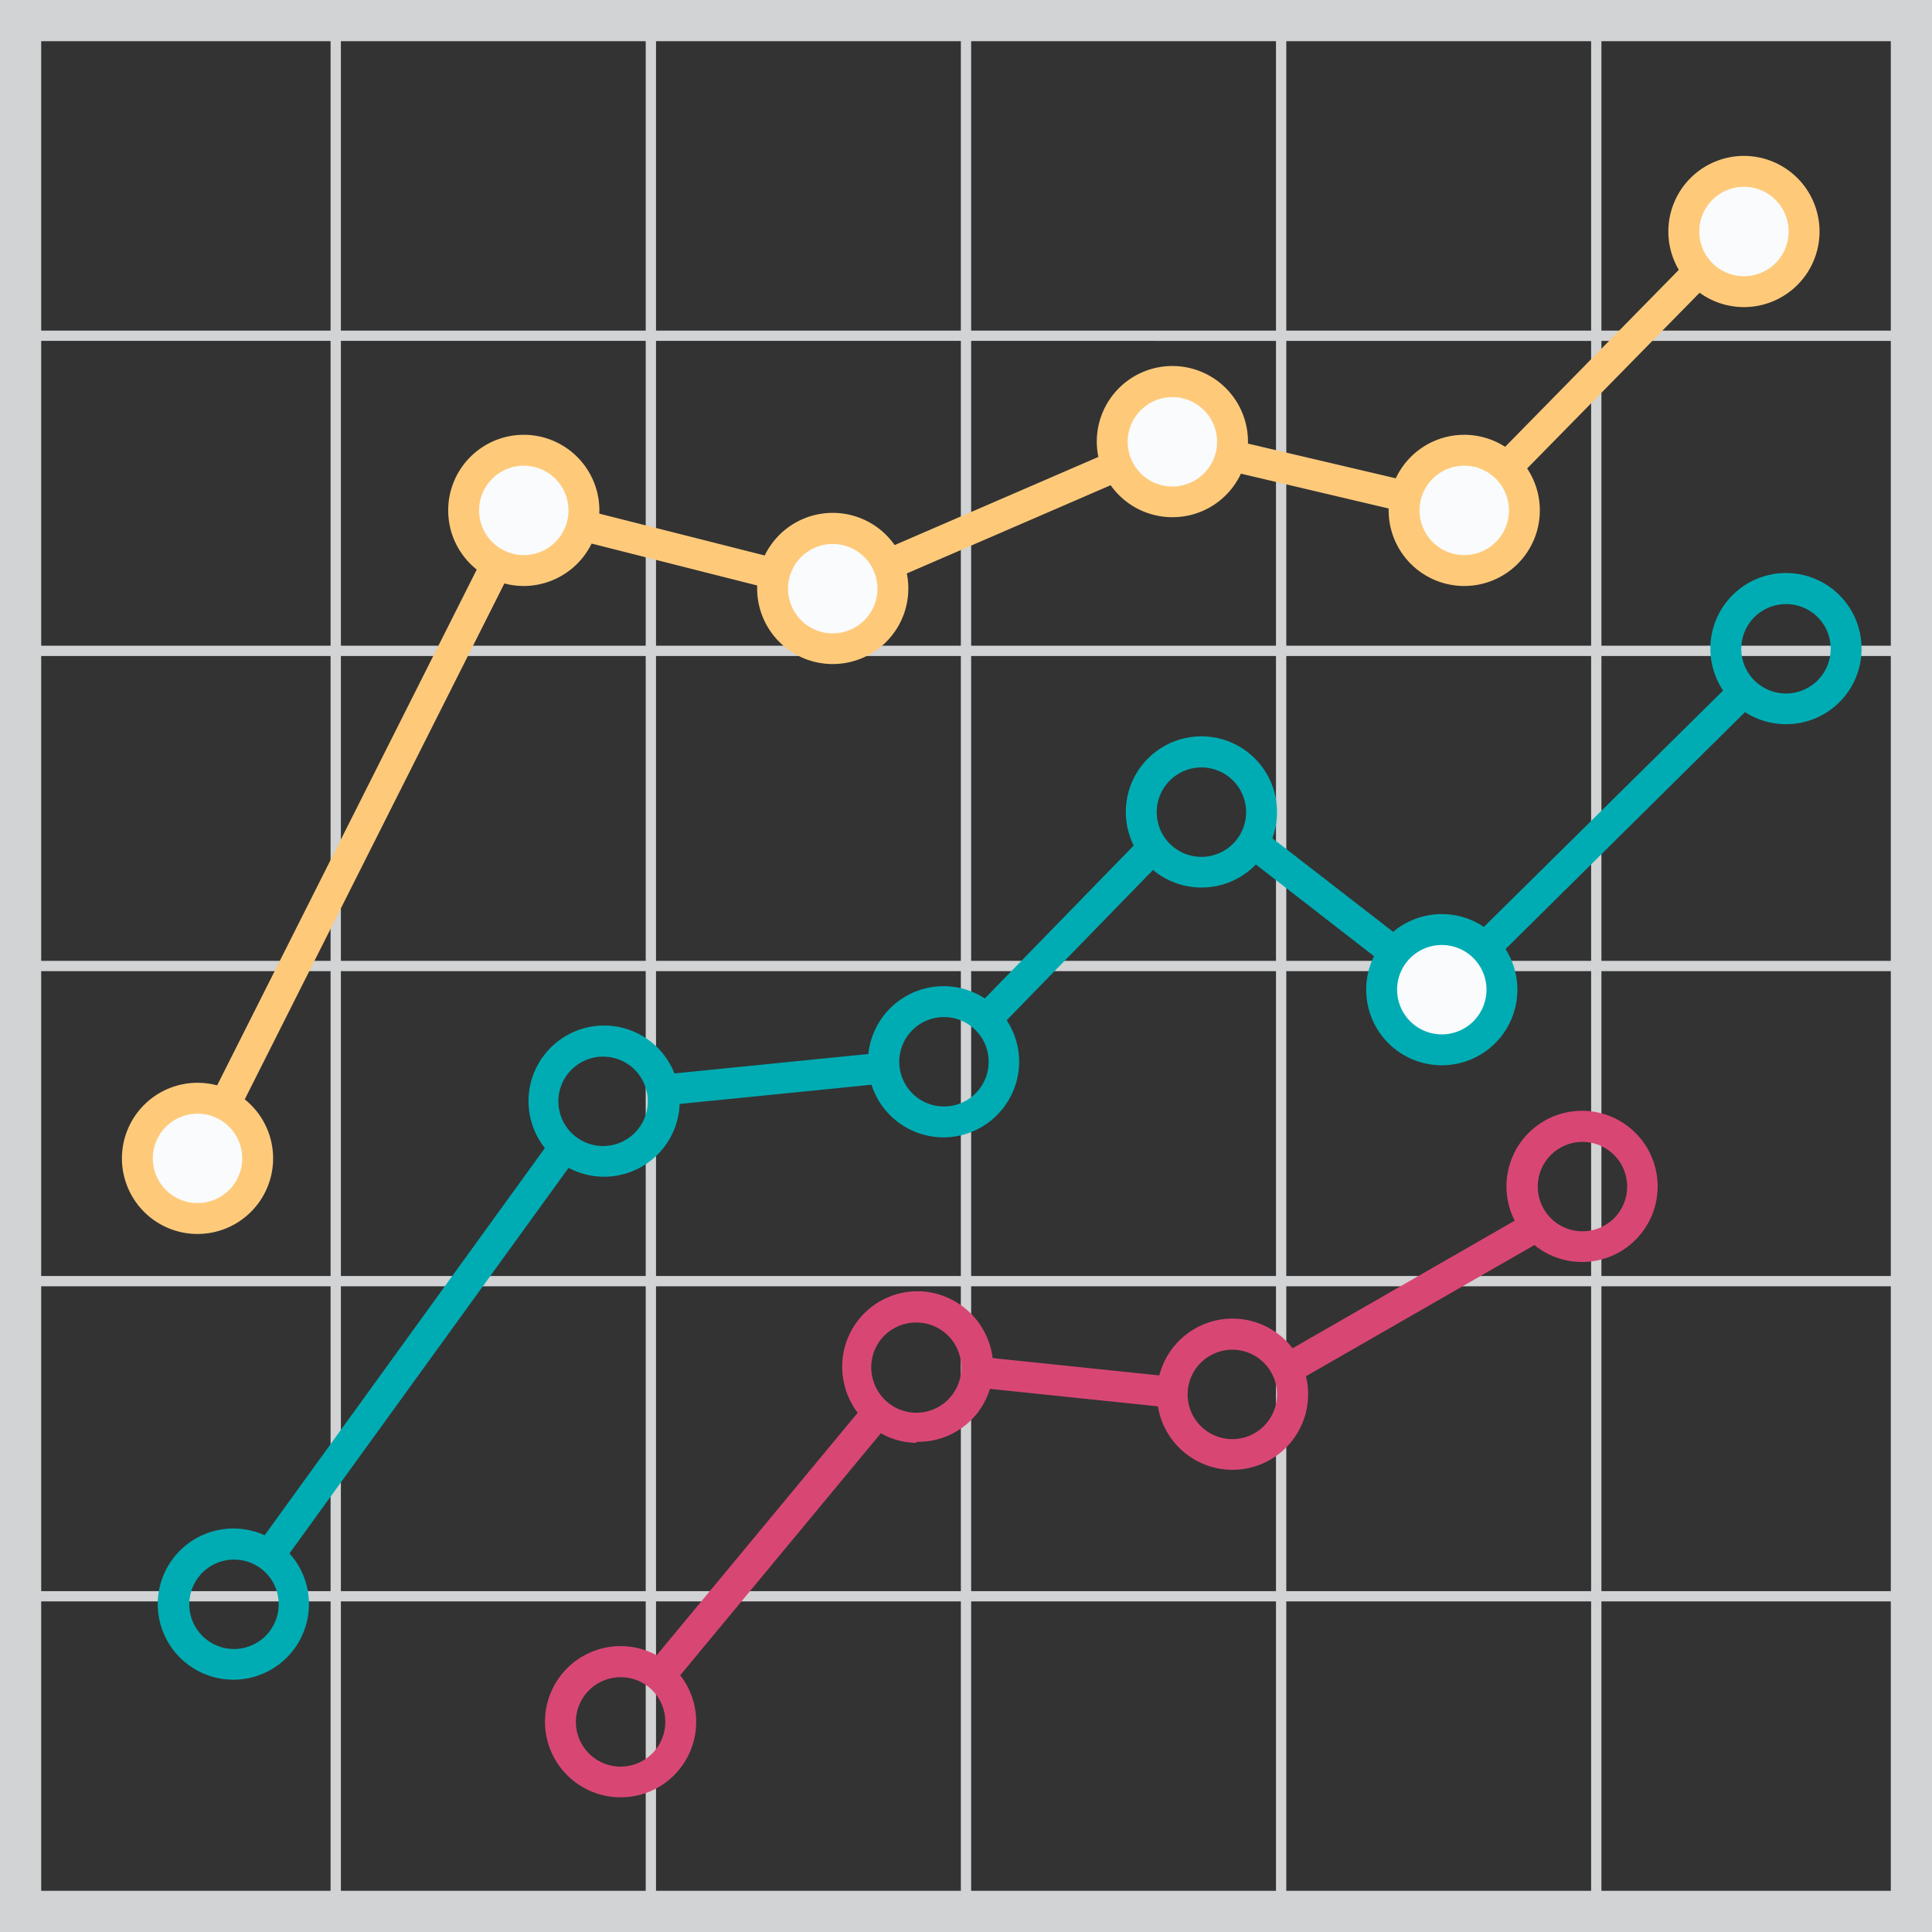 <svg xmlns="http://www.w3.org/2000/svg" viewBox="0 0 93.8 93.8"><rect x="0" y="0" width="93.8" height="93.8" fill="#333333" stroke="none"/><defs><style>.cls-1{fill:#d1d3d4}.cls-2{fill:#00acb3}.cls-3{fill:#d84774}.cls-4{fill:#feca7a}.cls-5{fill:#f9fbfc}</style></defs><g id="Layer_2" data-name="Layer 2"><g id="OBJECTS"><path class="cls-1" d="M16.05 1h.5v91.8h-.5zM31.35 1h.5v91.8h-.5zM46.65 1h.5v91.8h-.5zM61.95 1h.5v91.8h-.5zM77.25 1h.5v91.8h-.5z"/><path class="cls-1" d="M1 16.05h91.8v.5H1zM1 31.35h91.8v.5H1zM1 46.65h91.8v.5H1zM1 61.95h91.8v.5H1zM1 77.25h91.8v.5H1z"/><path class="cls-1" d="M93.8 93.8H0V0h93.8zM2 91.8h89.8V2H2z"/><g><path class="cls-2" transform="rotate(-45.76 51.934 45.324)" d="M46.12 44.57h11.63v1.5H46.12z"/><path class="cls-2" d="M13.67 75.95l-.64-.4-.59-.45.03-.04 14.33-19.8 1.21.88-14.34 19.81z"/><path class="cls-2" transform="rotate(-5.72 37.519 52.342)" d="M32.12 51.64h10.82v1.5H32.12z"/><path class="cls-2" d="M70.09 49.05l-9.71-7.54.92-1.18 8.67 6.72 14.18-14.01 1.05 1.06-15.11 14.95zM11.36 81.55A3.67 3.67 0 1 1 15 77.88a3.67 3.67 0 0 1-3.64 3.67zm0-5.83a2.17 2.17 0 1 0 2.17 2.16 2.16 2.16 0 0 0-2.17-2.16zM29.28 57.13A3.67 3.67 0 1 1 33 53.47a3.67 3.67 0 0 1-3.72 3.66zm0-5.83a2.17 2.17 0 1 0 2.17 2.17 2.17 2.17 0 0 0-2.17-2.17zM45.81 55.22a3.67 3.67 0 1 1 3.67-3.67 3.68 3.68 0 0 1-3.67 3.67zm0-5.84A2.17 2.17 0 1 0 48 51.55a2.17 2.17 0 0 0-2.19-2.17z"/><path class="cls-2" d="M58.33 43.09A3.67 3.67 0 1 1 62 39.43a3.66 3.66 0 0 1-3.67 3.66zm0-5.83a2.17 2.17 0 1 0 2.17 2.17 2.17 2.17 0 0 0-2.17-2.17zM86.71 35.16a3.67 3.67 0 1 1 3.67-3.67 3.66 3.66 0 0 1-3.67 3.67zm0-5.83a2.17 2.17 0 1 0 2.17 2.16 2.16 2.16 0 0 0-2.17-2.16z"/></g><g><path class="cls-3" d="M76.82 61.27a3.67 3.67 0 1 1 3.66-3.67 3.67 3.67 0 0 1-3.66 3.67zm0-5.83A2.17 2.17 0 1 0 79 57.6a2.17 2.17 0 0 0-2.18-2.16zM59.84 71.36a3.67 3.67 0 1 1 3.67-3.66 3.67 3.67 0 0 1-3.67 3.66zm0-5.83A2.17 2.17 0 1 0 62 67.7a2.17 2.17 0 0 0-2.16-2.17zM30.13 87.26a3.67 3.67 0 1 1 3.67-3.67 3.66 3.66 0 0 1-3.67 3.67zm0-5.83a2.17 2.17 0 1 0 2.17 2.16 2.16 2.16 0 0 0-2.17-2.16zM44.46 70.05A3.57 3.57 0 0 1 42 69a3.71 3.71 0 0 1-1.11-2.64 3.66 3.66 0 0 1 3.66-3.67 3.7 3.7 0 0 1 3.67 3.66A3.63 3.63 0 0 1 44.53 70zm0-5.84a2.17 2.17 0 0 0-2.16 2.17A2.22 2.22 0 0 0 43 68a2.18 2.18 0 0 0 3.67-1.56 2.18 2.18 0 0 0-2.16-2.23z"/><path class="cls-3" transform="rotate(-50.34 37.309 74.986)" d="M29.01 74.24H45.6v1.5H29.01z"/><path class="cls-3" d="M62.86 67.13l-.75-1.3 12.29-7.06.74 1.31-.16.09-12.12 6.96z"/><path class="cls-3" transform="rotate(-84.06 52.172 67.113)" d="M51.43 62.33h1.5v9.56h-1.5z"/></g><path class="cls-4" d="M10.27 56.58l-1.34-.68 16.1-31.99 15.34 3.88 16.48-7.13 14.01 3.29 13.28-13.53 1.07 1.05-13.88 14.14-14.34-3.38-16.5 7.14-14.66-3.71-15.56 30.92z"/><g><path class="cls-5" d="M12.51 56.24a2.92 2.92 0 1 1-2.91-2.92 2.91 2.91 0 0 1 2.91 2.92z"/><path class="cls-4" d="M9.6 59.91a3.67 3.67 0 1 1 3.66-3.67 3.67 3.67 0 0 1-3.66 3.67zm0-5.84a2.17 2.17 0 1 0 2.16 2.17 2.17 2.17 0 0 0-2.16-2.17z"/></g><g><path class="cls-5" d="M28.35 24.78a2.92 2.92 0 1 1-2.92-2.92 2.92 2.92 0 0 1 2.92 2.92z"/><path class="cls-4" d="M25.43 28.45a3.67 3.67 0 1 1 3.67-3.67 3.68 3.68 0 0 1-3.67 3.67zm0-5.84a2.17 2.17 0 1 0 2.17 2.17 2.17 2.17 0 0 0-2.17-2.17z"/></g><g><path class="cls-5" d="M43.35 28.58a2.92 2.92 0 1 1-2.92-2.92 2.91 2.91 0 0 1 2.92 2.92z"/><path class="cls-4" d="M40.43 32.24a3.67 3.67 0 1 1 3.67-3.66 3.67 3.67 0 0 1-3.67 3.66zm0-5.83a2.17 2.17 0 1 0 2.17 2.17 2.17 2.17 0 0 0-2.17-2.17z"/></g><g><path class="cls-5" d="M59.84 21.45a2.92 2.92 0 1 1-2.92-2.92 2.91 2.91 0 0 1 2.92 2.92z"/><path class="cls-4" d="M56.92 25.11a3.67 3.67 0 1 1 3.67-3.66 3.66 3.66 0 0 1-3.67 3.66zm0-5.83a2.17 2.17 0 1 0 2.17 2.17 2.17 2.17 0 0 0-2.17-2.17z"/></g><g><path class="cls-5" d="M74 24.78a2.92 2.92 0 1 1-2.91-2.92A2.91 2.91 0 0 1 74 24.78z"/><path class="cls-4" d="M71.1 28.45a3.67 3.67 0 1 1 3.66-3.67 3.67 3.67 0 0 1-3.66 3.67zm0-5.84a2.17 2.17 0 1 0 2.16 2.17 2.17 2.17 0 0 0-2.16-2.17z"/></g><g><path class="cls-5" d="M87.59 11.24a2.92 2.92 0 1 1-2.92-2.92 2.92 2.92 0 0 1 2.92 2.92z"/><path class="cls-4" d="M84.67 14.91a3.67 3.67 0 1 1 3.67-3.67 3.67 3.67 0 0 1-3.67 3.67zm0-5.84a2.17 2.17 0 1 0 2.17 2.17 2.17 2.17 0 0 0-2.17-2.17z"/></g><g><path class="cls-5" d="M73 48.05a2.92 2.92 0 1 1-3-2.92 2.92 2.92 0 0 1 3 2.92z"/><path class="cls-2" d="M70 51.72a3.67 3.67 0 1 1 3.67-3.67A3.67 3.67 0 0 1 70 51.72zm0-5.84a2.17 2.17 0 1 0 2.17 2.17A2.17 2.17 0 0 0 70 45.88z"/></g></g></g></svg>
